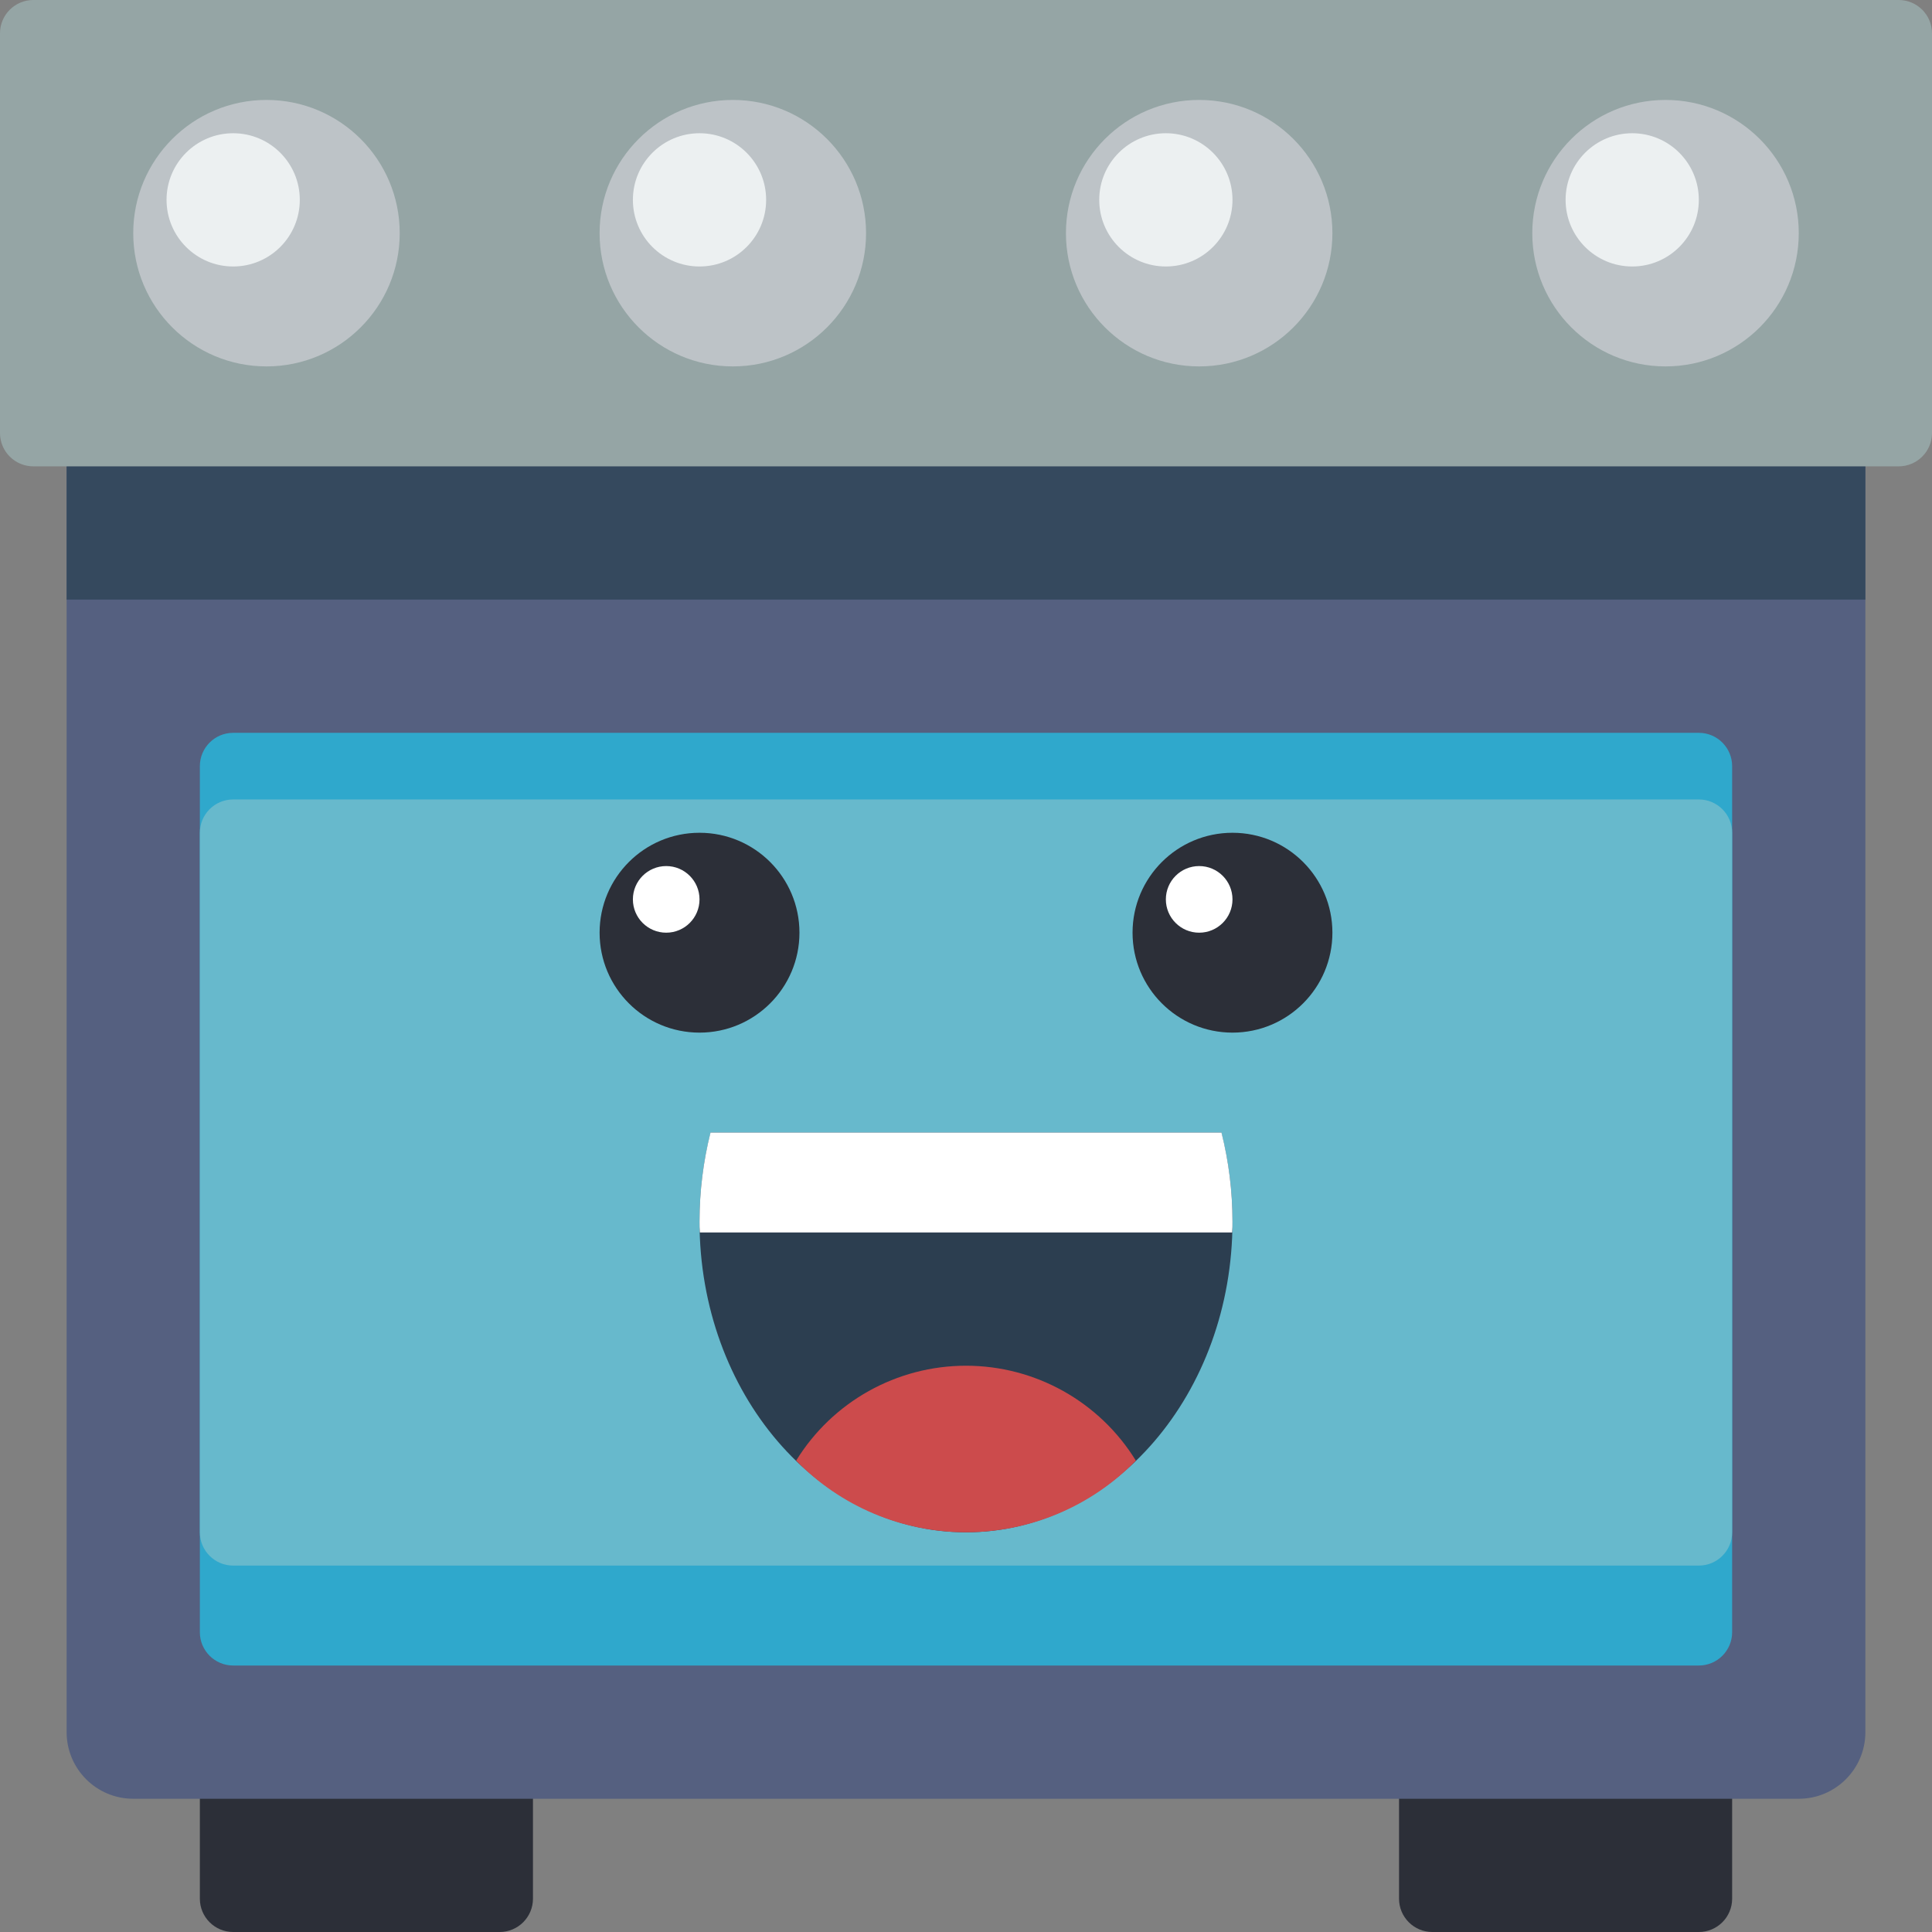 <svg height="512pt" viewBox="0 0 512 512" width="512pt" xmlns="http://www.w3.org/2000/svg"><rect x="0" y="0" width="512" height="512" fill="#808080" stroke="none"/><path d="m52.965 467.863h88.277v35.309c0 4.875-3.953 8.828-8.828 8.828h-70.621c-4.875 0-8.828-3.953-8.828-8.828zm0 0" fill="#2c2f38"/><path d="m370.758 467.863h88.277v35.309c0 4.875-3.953 8.828-8.828 8.828h-70.621c-4.875 0-8.828-3.953-8.828-8.828zm0 0" fill="#2c2f38"/><path d="m17.656 123.586h476.688v335.449c0 9.75-7.902 17.656-17.652 17.656h-441.383c-9.75 0-17.652-7.906-17.652-17.656zm0 0" fill="#556080"/><path d="m17.656 114.758h476.688v44.141h-476.688zm0 0" fill="#35495e"/><path d="m8.828 0h494.344c4.875 0 8.828 3.953 8.828 8.828v105.93c0 4.875-3.953 8.828-8.828 8.828h-494.344c-4.875 0-8.828-3.953-8.828-8.828v-105.93c0-4.875 3.953-8.828 8.828-8.828zm0 0" fill="#95a5a5"/><path d="m105.93 61.793c0 19.5-15.809 35.309-35.309 35.309s-35.312-15.809-35.312-35.309 15.812-35.309 35.312-35.309 35.309 15.809 35.309 35.309zm0 0" fill="#bdc3c7"/><path d="m79.449 52.965c0 9.75-7.906 17.656-17.656 17.656s-17.656-7.906-17.656-17.656 7.906-17.656 17.656-17.656 17.656 7.906 17.656 17.656zm0 0" fill="#ecf0f1"/><path d="m229.516 61.793c0 19.5-15.809 35.309-35.309 35.309s-35.309-15.809-35.309-35.309 15.809-35.309 35.309-35.309 35.309 15.809 35.309 35.309zm0 0" fill="#bdc3c7"/><path d="m203.035 52.965c0 9.75-7.906 17.656-17.656 17.656s-17.656-7.906-17.656-17.656 7.906-17.656 17.656-17.656 17.656 7.906 17.656 17.656zm0 0" fill="#ecf0f1"/><path d="m353.102 61.793c0 19.5-15.809 35.309-35.309 35.309s-35.309-15.809-35.309-35.309 15.809-35.309 35.309-35.309 35.309 15.809 35.309 35.309zm0 0" fill="#bdc3c7"/><path d="m326.621 52.965c0 9.75-7.906 17.656-17.656 17.656s-17.656-7.906-17.656-17.656 7.906-17.656 17.656-17.656 17.656 7.906 17.656 17.656zm0 0" fill="#ecf0f1"/><path d="m476.691 61.793c0 19.5-15.812 35.309-35.312 35.309s-35.309-15.809-35.309-35.309 15.809-35.309 35.309-35.309 35.312 15.809 35.312 35.309zm0 0" fill="#bdc3c7"/><path d="m450.207 52.965c0 9.75-7.906 17.656-17.656 17.656s-17.652-7.906-17.652-17.656 7.902-17.656 17.652-17.656 17.656 7.906 17.656 17.656zm0 0" fill="#ecf0f1"/><path d="m61.793 194.207h388.414c4.875 0 8.828 3.953 8.828 8.828v229.516c0 4.875-3.953 8.828-8.828 8.828h-388.414c-4.875 0-8.828-3.953-8.828-8.828v-229.516c0-4.875 3.953-8.828 8.828-8.828zm0 0" fill="#2fa8cc"/><path d="m61.793 211.863h388.414c4.875 0 8.828 3.949 8.828 8.828v185.379c0 4.875-3.953 8.828-8.828 8.828h-388.414c-4.875 0-8.828-3.953-8.828-8.828v-185.379c0-4.879 3.953-8.828 8.828-8.828zm0 0" fill="#67b9cc"/><path d="m211.863 247.172c0 14.625-11.859 26.484-26.484 26.484s-26.48-11.859-26.48-26.484 11.855-26.48 26.48-26.48 26.484 11.855 26.484 26.48zm0 0" fill="#2c2f38"/><path d="m185.379 238.344c0 4.875-3.953 8.828-8.828 8.828s-8.828-3.953-8.828-8.828 3.953-8.828 8.828-8.828 8.828 3.953 8.828 8.828zm0 0" fill="#fff"/><path d="m353.102 247.172c0 14.625-11.855 26.484-26.48 26.484s-26.484-11.859-26.484-26.484 11.859-26.48 26.484-26.48 26.48 11.855 26.48 26.48zm0 0" fill="#2c2f38"/><path d="m326.621 238.344c0 4.875-3.953 8.828-8.828 8.828s-8.828-3.953-8.828-8.828 3.953-8.828 8.828-8.828 8.828 3.953 8.828 8.828zm0 0" fill="#fff"/><path d="m326.621 323.68c0 45.551-31.664 82.391-70.621 82.391s-70.621-36.84-70.621-82.391c0-7.941.988-15.848 2.941-23.543h135.359c1.953 7.695 2.941 15.602 2.941 23.543zm0 0" fill="#2c3e50"/><path d="m301.02 387.09c-11.836 12.137-28.066 18.98-45.02 18.98s-33.184-6.844-45.02-18.98c9.621-15.633 26.664-25.16 45.02-25.16s35.398 9.527 45.02 25.16zm0 0" fill="#cc4b4c"/><path d="m326.621 323.707c0 .973 0 1.941-.09 2.914h-141.062c-.09-.973-.09-1.941-.09-2.914 0-7.945.98-15.863 2.914-23.57h135.414c1.934 7.707 2.914 15.625 2.914 23.57zm0 0" fill="#fff"/></svg>
